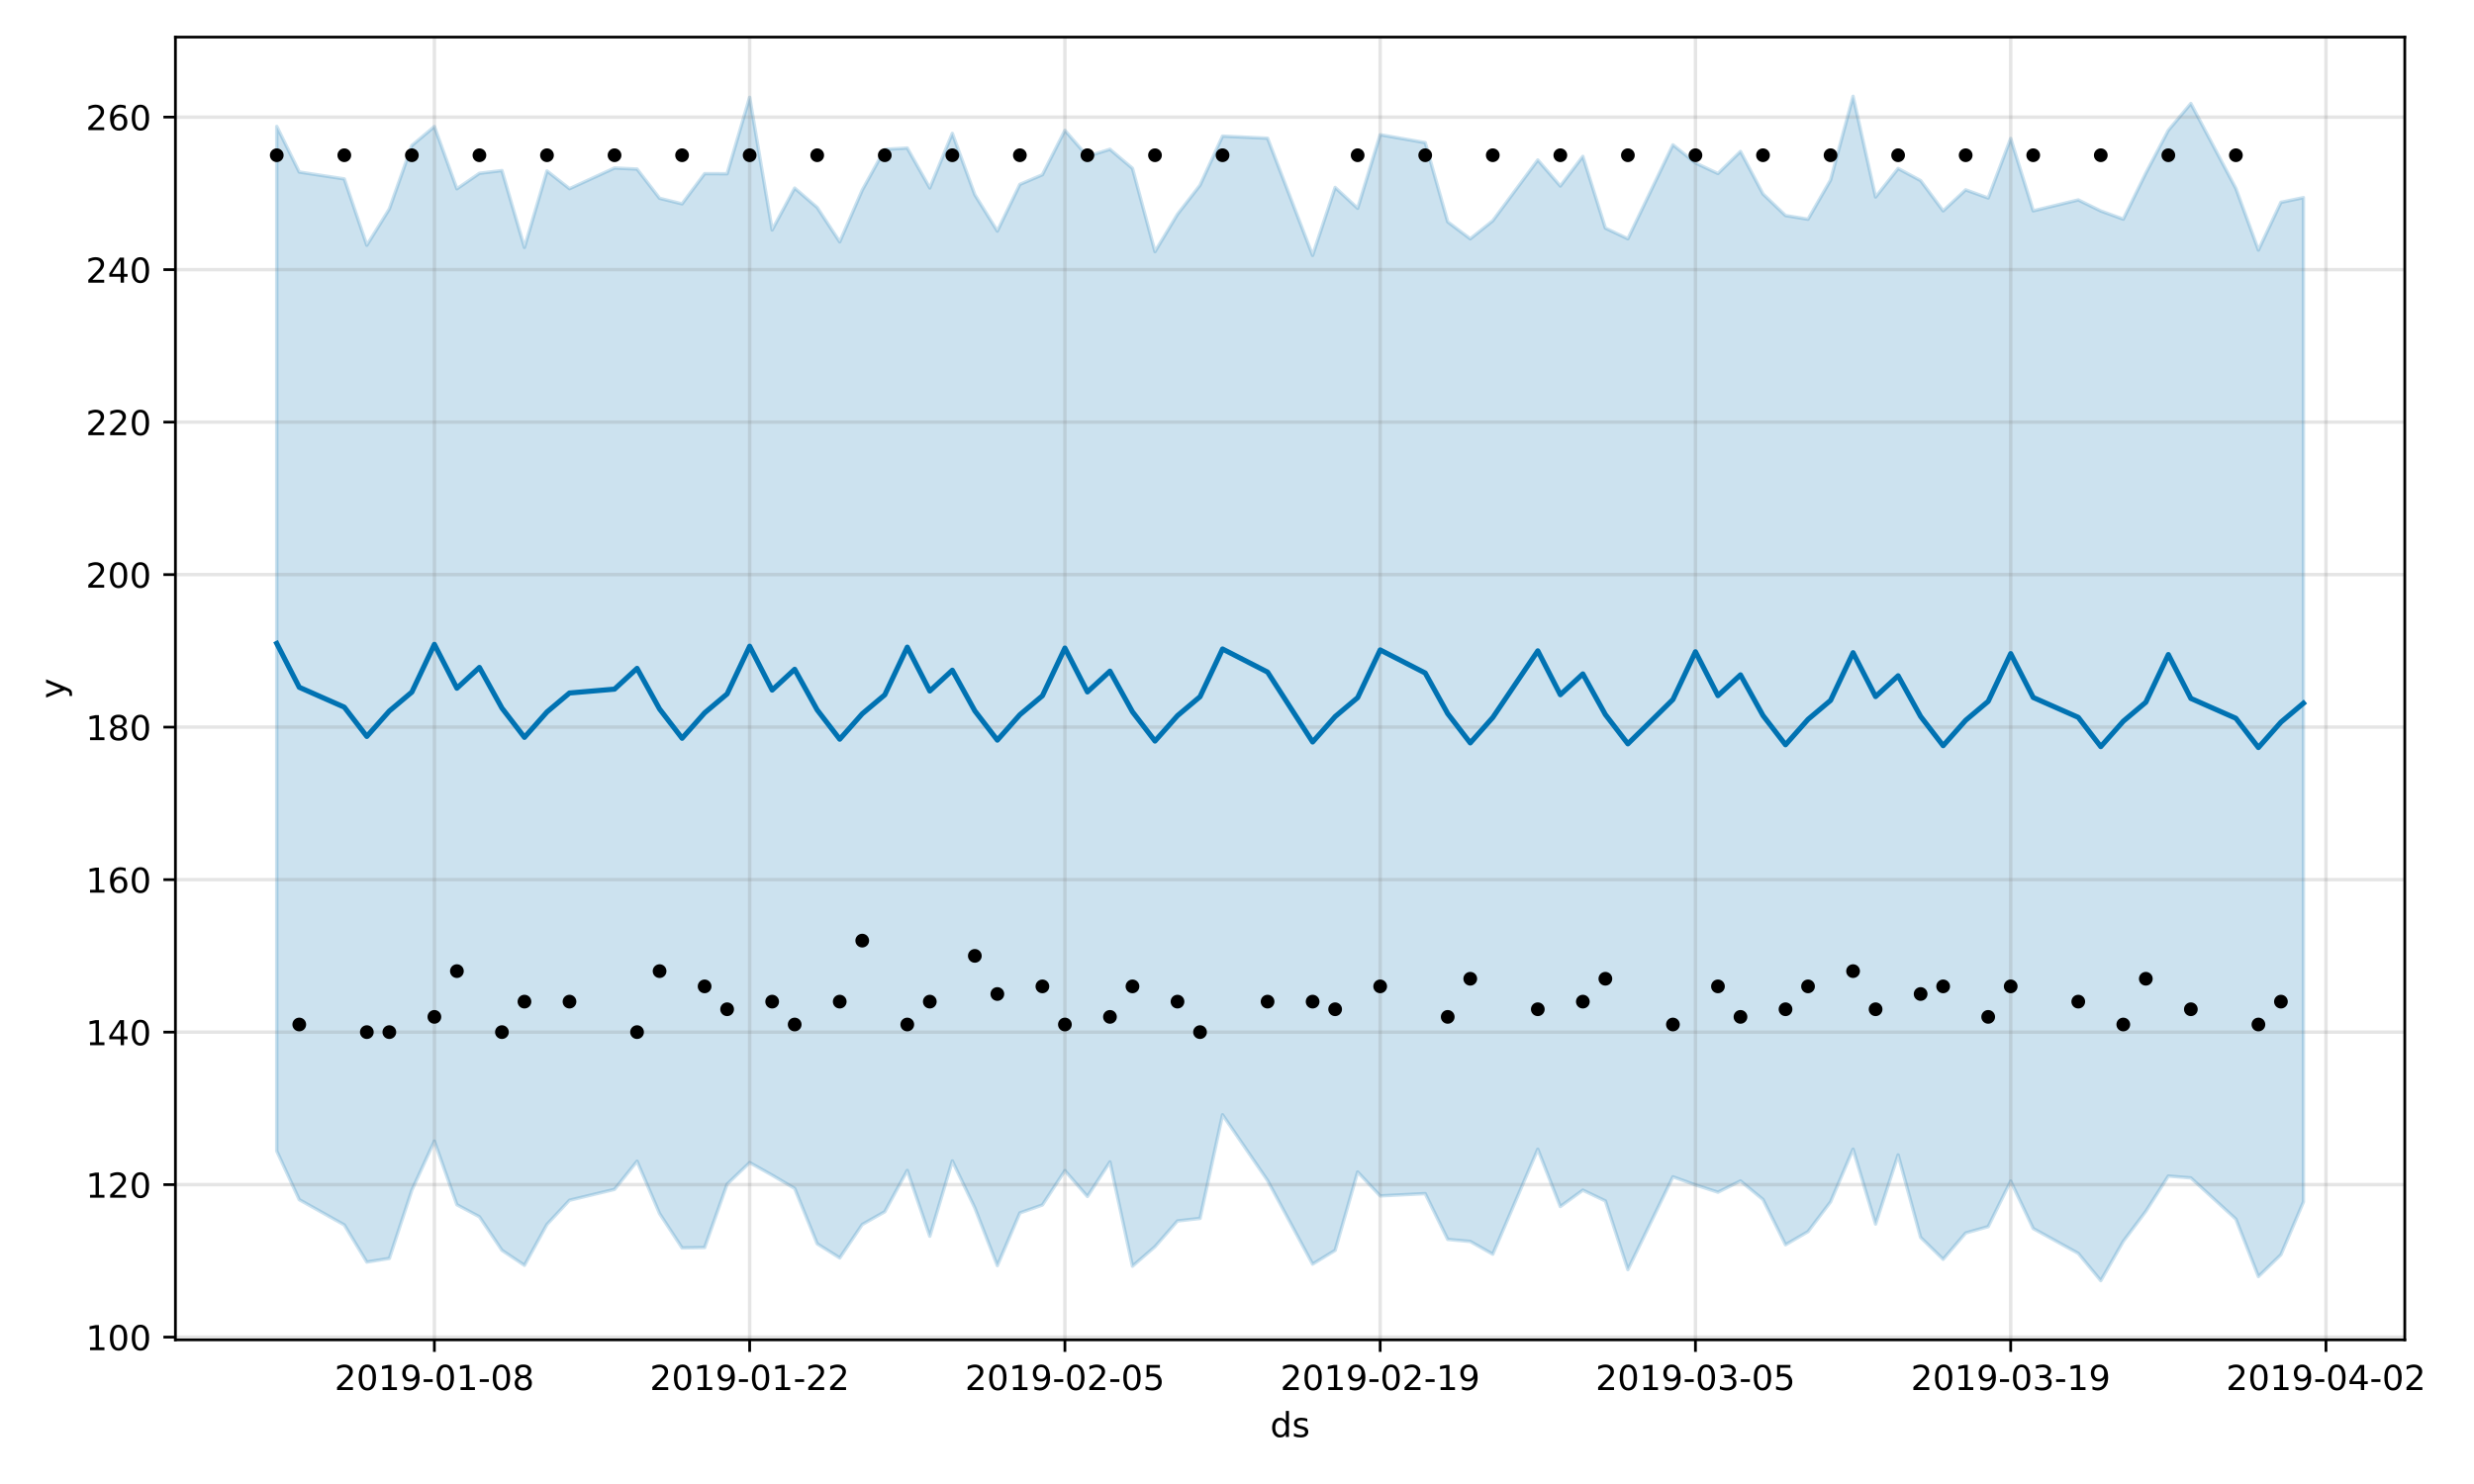 <?xml version="1.0" encoding="utf-8" standalone="no"?>
<!DOCTYPE svg PUBLIC "-//W3C//DTD SVG 1.1//EN"
  "http://www.w3.org/Graphics/SVG/1.1/DTD/svg11.dtd">
<!-- Created with matplotlib (https://matplotlib.org/) -->
<svg height="432pt" version="1.1" viewBox="0 0 720 432" width="720pt" xmlns="http://www.w3.org/2000/svg" xmlns:xlink="http://www.w3.org/1999/xlink">
 <defs>
  <style type="text/css">
*{stroke-linecap:butt;stroke-linejoin:round;}
  </style>
 </defs>
 <g id="figure_1">
  <g id="patch_1">
   <path d="M 0 432 
L 720 432 
L 720 0 
L 0 0 
z
" style="fill:#ffffff;"/>
  </g>
  <g id="axes_1">
   <g id="patch_2">
    <path d="M 51.05 390.04 
L 699.857 390.04 
L 699.857 10.8 
L 51.05 10.8 
z
" style="fill:#ffffff;"/>
   </g>
   <g id="PolyCollection_1">
    <defs>
     <path d="M 80.541 -395.193 
L 80.541 -96.93 
L 87.095 -82.773 
L 100.202 -75.42 
L 106.756 -64.61 
L 113.309 -65.671 
L 119.863 -85.542 
L 126.417 -99.826 
L 132.97 -81.293 
L 139.524 -77.793 
L 146.077 -68.039 
L 152.631 -63.656 
L 159.185 -75.57 
L 165.738 -82.603 
L 178.845 -85.763 
L 185.399 -93.957 
L 191.953 -78.73 
L 198.506 -68.727 
L 205.06 -68.837 
L 211.613 -87.291 
L 218.167 -93.562 
L 224.721 -89.892 
L 231.274 -86.044 
L 237.828 -69.925 
L 244.381 -65.811 
L 250.935 -75.538 
L 257.489 -79.257 
L 264.042 -91.281 
L 270.596 -72.137 
L 277.15 -94.041 
L 283.703 -80.38 
L 290.257 -63.579 
L 296.81 -78.908 
L 303.364 -81.221 
L 309.918 -91.222 
L 316.471 -83.698 
L 323.025 -93.754 
L 329.578 -63.407 
L 336.132 -69.078 
L 342.686 -76.577 
L 349.239 -77.312 
L 355.793 -107.492 
L 368.9 -88.351 
L 382.007 -64.014 
L 388.561 -68.015 
L 395.114 -90.837 
L 401.668 -83.864 
L 414.775 -84.529 
L 421.329 -71.197 
L 427.883 -70.609 
L 434.436 -66.903 
L 447.543 -97.453 
L 454.097 -80.763 
L 460.651 -85.541 
L 467.204 -82.406 
L 473.758 -62.406 
L 486.865 -89.419 
L 493.419 -87.059 
L 499.972 -84.945 
L 506.526 -88.223 
L 513.079 -82.823 
L 519.633 -69.646 
L 526.187 -73.473 
L 532.74 -82.123 
L 539.294 -97.466 
L 545.847 -75.664 
L 552.401 -95.8 
L 558.955 -71.791 
L 565.508 -65.406 
L 572.062 -73.069 
L 578.616 -74.93 
L 585.169 -88.182 
L 591.723 -74.367 
L 604.83 -67.132 
L 611.384 -59.198 
L 617.937 -70.647 
L 624.491 -79.37 
L 631.044 -89.644 
L 637.598 -89.109 
L 650.705 -77.109 
L 657.259 -60.399 
L 663.812 -66.757 
L 670.366 -82.124 
L 670.366 -374.468 
L 670.366 -374.468 
L 663.812 -373.107 
L 657.259 -359.199 
L 650.705 -377.127 
L 637.598 -401.868 
L 631.044 -394.07 
L 624.491 -381.59 
L 617.937 -368.204 
L 611.384 -370.591 
L 604.83 -373.803 
L 591.723 -370.628 
L 585.169 -391.688 
L 578.616 -374.359 
L 572.062 -376.737 
L 565.508 -370.617 
L 558.955 -379.438 
L 552.401 -382.955 
L 545.847 -374.646 
L 539.294 -403.962 
L 532.74 -379.584 
L 526.187 -368.189 
L 519.633 -369.253 
L 513.079 -375.537 
L 506.526 -387.91 
L 499.972 -381.491 
L 493.419 -384.562 
L 486.865 -389.837 
L 473.758 -362.49 
L 467.204 -365.594 
L 460.651 -386.477 
L 454.097 -377.849 
L 447.543 -385.43 
L 434.436 -367.735 
L 427.883 -362.483 
L 421.329 -367.406 
L 414.775 -390.485 
L 401.668 -392.782 
L 395.114 -371.358 
L 388.561 -377.439 
L 382.007 -357.653 
L 368.9 -391.756 
L 355.793 -392.373 
L 349.239 -378.079 
L 342.686 -369.631 
L 336.132 -358.747 
L 329.578 -382.994 
L 323.025 -388.537 
L 316.471 -386.505 
L 309.918 -394.044 
L 303.364 -381.133 
L 296.81 -378.322 
L 290.257 -364.73 
L 283.703 -375.316 
L 277.15 -393.172 
L 270.596 -377.279 
L 264.042 -388.902 
L 257.489 -388.523 
L 250.935 -376.645 
L 244.381 -361.595 
L 237.828 -371.596 
L 231.274 -377.245 
L 224.721 -365.061 
L 218.167 -403.658 
L 211.613 -381.43 
L 205.06 -381.449 
L 198.506 -372.666 
L 191.953 -374.278 
L 185.399 -382.783 
L 178.845 -383.097 
L 165.738 -377.07 
L 159.185 -382.237 
L 152.631 -359.979 
L 146.077 -382.349 
L 139.524 -381.55 
L 132.97 -377.042 
L 126.417 -395.165 
L 119.863 -389.64 
L 113.309 -371.171 
L 106.756 -360.609 
L 100.202 -379.919 
L 87.095 -381.925 
L 80.541 -395.193 
z
" id="mbfed07c948" style="stroke:#0072b2;stroke-opacity:0.2;"/>
    </defs>
    <g clip-path="url(#p0d2a6e34cc)">
     <use style="fill:#0072b2;fill-opacity:0.2;stroke:#0072b2;stroke-opacity:0.2;" x="0" xlink:href="#mbfed07c948" y="432"/>
    </g>
   </g>
   <g id="matplotlib.axis_1">
    <g id="xtick_1">
     <g id="line2d_1">
      <path clip-path="url(#p0d2a6e34cc)" d="M 126.417 390.04 
L 126.417 10.8 
" style="fill:none;stroke:#808080;stroke-linecap:square;stroke-opacity:0.2;"/>
     </g>
     <g id="line2d_2">
      <defs>
       <path d="M 0 0 
L 0 3.5 
" id="m7ecc6a3417" style="stroke:#000000;stroke-width:0.8;"/>
      </defs>
      <g>
       <use style="stroke:#000000;stroke-width:0.8;" x="126.417" xlink:href="#m7ecc6a3417" y="390.04"/>
      </g>
     </g>
     <g id="text_1">
      <!-- 2019-01-08 -->
      <defs>
       <path d="M 19.188 8.297 
L 53.609 8.297 
L 53.609 0 
L 7.328 0 
L 7.328 8.297 
Q 12.938 14.109 22.625 23.891 
Q 32.328 33.688 34.812 36.531 
Q 39.547 41.844 41.422 45.531 
Q 43.312 49.219 43.312 52.781 
Q 43.312 58.594 39.234 62.25 
Q 35.156 65.922 28.609 65.922 
Q 23.969 65.922 18.812 64.312 
Q 13.672 62.703 7.812 59.422 
L 7.812 69.391 
Q 13.766 71.781 18.938 73 
Q 24.125 74.219 28.422 74.219 
Q 39.75 74.219 46.484 68.547 
Q 53.219 62.891 53.219 53.422 
Q 53.219 48.922 51.531 44.891 
Q 49.859 40.875 45.406 35.406 
Q 44.188 33.984 37.641 27.219 
Q 31.109 20.453 19.188 8.297 
z
" id="DejaVuSans-50"/>
       <path d="M 31.781 66.406 
Q 24.172 66.406 20.328 58.906 
Q 16.5 51.422 16.5 36.375 
Q 16.5 21.391 20.328 13.891 
Q 24.172 6.391 31.781 6.391 
Q 39.453 6.391 43.281 13.891 
Q 47.125 21.391 47.125 36.375 
Q 47.125 51.422 43.281 58.906 
Q 39.453 66.406 31.781 66.406 
z
M 31.781 74.219 
Q 44.047 74.219 50.516 64.516 
Q 56.984 54.828 56.984 36.375 
Q 56.984 17.969 50.516 8.266 
Q 44.047 -1.422 31.781 -1.422 
Q 19.531 -1.422 13.062 8.266 
Q 6.594 17.969 6.594 36.375 
Q 6.594 54.828 13.062 64.516 
Q 19.531 74.219 31.781 74.219 
z
" id="DejaVuSans-48"/>
       <path d="M 12.406 8.297 
L 28.516 8.297 
L 28.516 63.922 
L 10.984 60.406 
L 10.984 69.391 
L 28.422 72.906 
L 38.281 72.906 
L 38.281 8.297 
L 54.391 8.297 
L 54.391 0 
L 12.406 0 
z
" id="DejaVuSans-49"/>
       <path d="M 10.984 1.516 
L 10.984 10.5 
Q 14.703 8.734 18.5 7.812 
Q 22.312 6.891 25.984 6.891 
Q 35.75 6.891 40.891 13.453 
Q 46.047 20.016 46.781 33.406 
Q 43.953 29.203 39.594 26.953 
Q 35.25 24.703 29.984 24.703 
Q 19.047 24.703 12.672 31.312 
Q 6.297 37.938 6.297 49.422 
Q 6.297 60.641 12.938 67.422 
Q 19.578 74.219 30.609 74.219 
Q 43.266 74.219 49.922 64.516 
Q 56.594 54.828 56.594 36.375 
Q 56.594 19.141 48.406 8.859 
Q 40.234 -1.422 26.422 -1.422 
Q 22.703 -1.422 18.891 -0.688 
Q 15.094 0.047 10.984 1.516 
z
M 30.609 32.422 
Q 37.25 32.422 41.125 36.953 
Q 45.016 41.5 45.016 49.422 
Q 45.016 57.281 41.125 61.844 
Q 37.25 66.406 30.609 66.406 
Q 23.969 66.406 20.094 61.844 
Q 16.219 57.281 16.219 49.422 
Q 16.219 41.5 20.094 36.953 
Q 23.969 32.422 30.609 32.422 
z
" id="DejaVuSans-57"/>
       <path d="M 4.891 31.391 
L 31.203 31.391 
L 31.203 23.391 
L 4.891 23.391 
z
" id="DejaVuSans-45"/>
       <path d="M 31.781 34.625 
Q 24.75 34.625 20.719 30.859 
Q 16.703 27.094 16.703 20.516 
Q 16.703 13.922 20.719 10.156 
Q 24.75 6.391 31.781 6.391 
Q 38.812 6.391 42.859 10.172 
Q 46.922 13.969 46.922 20.516 
Q 46.922 27.094 42.891 30.859 
Q 38.875 34.625 31.781 34.625 
z
M 21.922 38.812 
Q 15.578 40.375 12.031 44.719 
Q 8.5 49.078 8.5 55.328 
Q 8.5 64.062 14.719 69.141 
Q 20.953 74.219 31.781 74.219 
Q 42.672 74.219 48.875 69.141 
Q 55.078 64.062 55.078 55.328 
Q 55.078 49.078 51.531 44.719 
Q 48 40.375 41.703 38.812 
Q 48.828 37.156 52.797 32.312 
Q 56.781 27.484 56.781 20.516 
Q 56.781 9.906 50.312 4.234 
Q 43.844 -1.422 31.781 -1.422 
Q 19.734 -1.422 13.25 4.234 
Q 6.781 9.906 6.781 20.516 
Q 6.781 27.484 10.781 32.312 
Q 14.797 37.156 21.922 38.812 
z
M 18.312 54.391 
Q 18.312 48.734 21.844 45.562 
Q 25.391 42.391 31.781 42.391 
Q 38.141 42.391 41.719 45.562 
Q 45.312 48.734 45.312 54.391 
Q 45.312 60.062 41.719 63.234 
Q 38.141 66.406 31.781 66.406 
Q 25.391 66.406 21.844 63.234 
Q 18.312 60.062 18.312 54.391 
z
" id="DejaVuSans-56"/>
      </defs>
      <g transform="translate(97.359 404.638)scale(0.1 -0.1)">
       <use xlink:href="#DejaVuSans-50"/>
       <use x="63.623" xlink:href="#DejaVuSans-48"/>
       <use x="127.246" xlink:href="#DejaVuSans-49"/>
       <use x="190.869" xlink:href="#DejaVuSans-57"/>
       <use x="254.492" xlink:href="#DejaVuSans-45"/>
       <use x="290.576" xlink:href="#DejaVuSans-48"/>
       <use x="354.199" xlink:href="#DejaVuSans-49"/>
       <use x="417.822" xlink:href="#DejaVuSans-45"/>
       <use x="453.906" xlink:href="#DejaVuSans-48"/>
       <use x="517.529" xlink:href="#DejaVuSans-56"/>
      </g>
     </g>
    </g>
    <g id="xtick_2">
     <g id="line2d_3">
      <path clip-path="url(#p0d2a6e34cc)" d="M 218.167 390.04 
L 218.167 10.8 
" style="fill:none;stroke:#808080;stroke-linecap:square;stroke-opacity:0.2;"/>
     </g>
     <g id="line2d_4">
      <g>
       <use style="stroke:#000000;stroke-width:0.8;" x="218.167" xlink:href="#m7ecc6a3417" y="390.04"/>
      </g>
     </g>
     <g id="text_2">
      <!-- 2019-01-22 -->
      <g transform="translate(189.109 404.638)scale(0.1 -0.1)">
       <use xlink:href="#DejaVuSans-50"/>
       <use x="63.623" xlink:href="#DejaVuSans-48"/>
       <use x="127.246" xlink:href="#DejaVuSans-49"/>
       <use x="190.869" xlink:href="#DejaVuSans-57"/>
       <use x="254.492" xlink:href="#DejaVuSans-45"/>
       <use x="290.576" xlink:href="#DejaVuSans-48"/>
       <use x="354.199" xlink:href="#DejaVuSans-49"/>
       <use x="417.822" xlink:href="#DejaVuSans-45"/>
       <use x="453.906" xlink:href="#DejaVuSans-50"/>
       <use x="517.529" xlink:href="#DejaVuSans-50"/>
      </g>
     </g>
    </g>
    <g id="xtick_3">
     <g id="line2d_5">
      <path clip-path="url(#p0d2a6e34cc)" d="M 309.918 390.04 
L 309.918 10.8 
" style="fill:none;stroke:#808080;stroke-linecap:square;stroke-opacity:0.2;"/>
     </g>
     <g id="line2d_6">
      <g>
       <use style="stroke:#000000;stroke-width:0.8;" x="309.918" xlink:href="#m7ecc6a3417" y="390.04"/>
      </g>
     </g>
     <g id="text_3">
      <!-- 2019-02-05 -->
      <defs>
       <path d="M 10.797 72.906 
L 49.516 72.906 
L 49.516 64.594 
L 19.828 64.594 
L 19.828 46.734 
Q 21.969 47.469 24.109 47.828 
Q 26.266 48.188 28.422 48.188 
Q 40.625 48.188 47.75 41.5 
Q 54.891 34.812 54.891 23.391 
Q 54.891 11.625 47.562 5.094 
Q 40.234 -1.422 26.906 -1.422 
Q 22.312 -1.422 17.547 -0.641 
Q 12.797 0.141 7.719 1.703 
L 7.719 11.625 
Q 12.109 9.234 16.797 8.062 
Q 21.484 6.891 26.703 6.891 
Q 35.156 6.891 40.078 11.328 
Q 45.016 15.766 45.016 23.391 
Q 45.016 31 40.078 35.438 
Q 35.156 39.891 26.703 39.891 
Q 22.75 39.891 18.812 39.016 
Q 14.891 38.141 10.797 36.281 
z
" id="DejaVuSans-53"/>
      </defs>
      <g transform="translate(280.86 404.638)scale(0.1 -0.1)">
       <use xlink:href="#DejaVuSans-50"/>
       <use x="63.623" xlink:href="#DejaVuSans-48"/>
       <use x="127.246" xlink:href="#DejaVuSans-49"/>
       <use x="190.869" xlink:href="#DejaVuSans-57"/>
       <use x="254.492" xlink:href="#DejaVuSans-45"/>
       <use x="290.576" xlink:href="#DejaVuSans-48"/>
       <use x="354.199" xlink:href="#DejaVuSans-50"/>
       <use x="417.822" xlink:href="#DejaVuSans-45"/>
       <use x="453.906" xlink:href="#DejaVuSans-48"/>
       <use x="517.529" xlink:href="#DejaVuSans-53"/>
      </g>
     </g>
    </g>
    <g id="xtick_4">
     <g id="line2d_7">
      <path clip-path="url(#p0d2a6e34cc)" d="M 401.668 390.04 
L 401.668 10.8 
" style="fill:none;stroke:#808080;stroke-linecap:square;stroke-opacity:0.2;"/>
     </g>
     <g id="line2d_8">
      <g>
       <use style="stroke:#000000;stroke-width:0.8;" x="401.668" xlink:href="#m7ecc6a3417" y="390.04"/>
      </g>
     </g>
     <g id="text_4">
      <!-- 2019-02-19 -->
      <g transform="translate(372.61 404.638)scale(0.1 -0.1)">
       <use xlink:href="#DejaVuSans-50"/>
       <use x="63.623" xlink:href="#DejaVuSans-48"/>
       <use x="127.246" xlink:href="#DejaVuSans-49"/>
       <use x="190.869" xlink:href="#DejaVuSans-57"/>
       <use x="254.492" xlink:href="#DejaVuSans-45"/>
       <use x="290.576" xlink:href="#DejaVuSans-48"/>
       <use x="354.199" xlink:href="#DejaVuSans-50"/>
       <use x="417.822" xlink:href="#DejaVuSans-45"/>
       <use x="453.906" xlink:href="#DejaVuSans-49"/>
       <use x="517.529" xlink:href="#DejaVuSans-57"/>
      </g>
     </g>
    </g>
    <g id="xtick_5">
     <g id="line2d_9">
      <path clip-path="url(#p0d2a6e34cc)" d="M 493.419 390.04 
L 493.419 10.8 
" style="fill:none;stroke:#808080;stroke-linecap:square;stroke-opacity:0.2;"/>
     </g>
     <g id="line2d_10">
      <g>
       <use style="stroke:#000000;stroke-width:0.8;" x="493.419" xlink:href="#m7ecc6a3417" y="390.04"/>
      </g>
     </g>
     <g id="text_5">
      <!-- 2019-03-05 -->
      <defs>
       <path d="M 40.578 39.312 
Q 47.656 37.797 51.625 33 
Q 55.609 28.219 55.609 21.188 
Q 55.609 10.406 48.188 4.484 
Q 40.766 -1.422 27.094 -1.422 
Q 22.516 -1.422 17.656 -0.516 
Q 12.797 0.391 7.625 2.203 
L 7.625 11.719 
Q 11.719 9.328 16.594 8.109 
Q 21.484 6.891 26.812 6.891 
Q 36.078 6.891 40.938 10.547 
Q 45.797 14.203 45.797 21.188 
Q 45.797 27.641 41.281 31.266 
Q 36.766 34.906 28.719 34.906 
L 20.219 34.906 
L 20.219 43.016 
L 29.109 43.016 
Q 36.375 43.016 40.234 45.922 
Q 44.094 48.828 44.094 54.297 
Q 44.094 59.906 40.109 62.906 
Q 36.141 65.922 28.719 65.922 
Q 24.656 65.922 20.016 65.031 
Q 15.375 64.156 9.812 62.312 
L 9.812 71.094 
Q 15.438 72.656 20.344 73.438 
Q 25.25 74.219 29.594 74.219 
Q 40.828 74.219 47.359 69.109 
Q 53.906 64.016 53.906 55.328 
Q 53.906 49.266 50.438 45.094 
Q 46.969 40.922 40.578 39.312 
z
" id="DejaVuSans-51"/>
      </defs>
      <g transform="translate(464.361 404.638)scale(0.1 -0.1)">
       <use xlink:href="#DejaVuSans-50"/>
       <use x="63.623" xlink:href="#DejaVuSans-48"/>
       <use x="127.246" xlink:href="#DejaVuSans-49"/>
       <use x="190.869" xlink:href="#DejaVuSans-57"/>
       <use x="254.492" xlink:href="#DejaVuSans-45"/>
       <use x="290.576" xlink:href="#DejaVuSans-48"/>
       <use x="354.199" xlink:href="#DejaVuSans-51"/>
       <use x="417.822" xlink:href="#DejaVuSans-45"/>
       <use x="453.906" xlink:href="#DejaVuSans-48"/>
       <use x="517.529" xlink:href="#DejaVuSans-53"/>
      </g>
     </g>
    </g>
    <g id="xtick_6">
     <g id="line2d_11">
      <path clip-path="url(#p0d2a6e34cc)" d="M 585.169 390.04 
L 585.169 10.8 
" style="fill:none;stroke:#808080;stroke-linecap:square;stroke-opacity:0.2;"/>
     </g>
     <g id="line2d_12">
      <g>
       <use style="stroke:#000000;stroke-width:0.8;" x="585.169" xlink:href="#m7ecc6a3417" y="390.04"/>
      </g>
     </g>
     <g id="text_6">
      <!-- 2019-03-19 -->
      <g transform="translate(556.111 404.638)scale(0.1 -0.1)">
       <use xlink:href="#DejaVuSans-50"/>
       <use x="63.623" xlink:href="#DejaVuSans-48"/>
       <use x="127.246" xlink:href="#DejaVuSans-49"/>
       <use x="190.869" xlink:href="#DejaVuSans-57"/>
       <use x="254.492" xlink:href="#DejaVuSans-45"/>
       <use x="290.576" xlink:href="#DejaVuSans-48"/>
       <use x="354.199" xlink:href="#DejaVuSans-51"/>
       <use x="417.822" xlink:href="#DejaVuSans-45"/>
       <use x="453.906" xlink:href="#DejaVuSans-49"/>
       <use x="517.529" xlink:href="#DejaVuSans-57"/>
      </g>
     </g>
    </g>
    <g id="xtick_7">
     <g id="line2d_13">
      <path clip-path="url(#p0d2a6e34cc)" d="M 676.92 390.04 
L 676.92 10.8 
" style="fill:none;stroke:#808080;stroke-linecap:square;stroke-opacity:0.2;"/>
     </g>
     <g id="line2d_14">
      <g>
       <use style="stroke:#000000;stroke-width:0.8;" x="676.92" xlink:href="#m7ecc6a3417" y="390.04"/>
      </g>
     </g>
     <g id="text_7">
      <!-- 2019-04-02 -->
      <defs>
       <path d="M 37.797 64.312 
L 12.891 25.391 
L 37.797 25.391 
z
M 35.203 72.906 
L 47.609 72.906 
L 47.609 25.391 
L 58.016 25.391 
L 58.016 17.188 
L 47.609 17.188 
L 47.609 0 
L 37.797 0 
L 37.797 17.188 
L 4.891 17.188 
L 4.891 26.703 
z
" id="DejaVuSans-52"/>
      </defs>
      <g transform="translate(647.862 404.638)scale(0.1 -0.1)">
       <use xlink:href="#DejaVuSans-50"/>
       <use x="63.623" xlink:href="#DejaVuSans-48"/>
       <use x="127.246" xlink:href="#DejaVuSans-49"/>
       <use x="190.869" xlink:href="#DejaVuSans-57"/>
       <use x="254.492" xlink:href="#DejaVuSans-45"/>
       <use x="290.576" xlink:href="#DejaVuSans-48"/>
       <use x="354.199" xlink:href="#DejaVuSans-52"/>
       <use x="417.822" xlink:href="#DejaVuSans-45"/>
       <use x="453.906" xlink:href="#DejaVuSans-48"/>
       <use x="517.529" xlink:href="#DejaVuSans-50"/>
      </g>
     </g>
    </g>
    <g id="text_8">
     <!-- ds -->
     <defs>
      <path d="M 45.406 46.391 
L 45.406 75.984 
L 54.391 75.984 
L 54.391 0 
L 45.406 0 
L 45.406 8.203 
Q 42.578 3.328 38.25 0.953 
Q 33.938 -1.422 27.875 -1.422 
Q 17.969 -1.422 11.734 6.484 
Q 5.516 14.406 5.516 27.297 
Q 5.516 40.188 11.734 48.094 
Q 17.969 56 27.875 56 
Q 33.938 56 38.25 53.625 
Q 42.578 51.266 45.406 46.391 
z
M 14.797 27.297 
Q 14.797 17.391 18.875 11.75 
Q 22.953 6.109 30.078 6.109 
Q 37.203 6.109 41.297 11.75 
Q 45.406 17.391 45.406 27.297 
Q 45.406 37.203 41.297 42.844 
Q 37.203 48.484 30.078 48.484 
Q 22.953 48.484 18.875 42.844 
Q 14.797 37.203 14.797 27.297 
z
" id="DejaVuSans-100"/>
      <path d="M 44.281 53.078 
L 44.281 44.578 
Q 40.484 46.531 36.375 47.5 
Q 32.281 48.484 27.875 48.484 
Q 21.188 48.484 17.844 46.438 
Q 14.5 44.391 14.5 40.281 
Q 14.5 37.156 16.891 35.375 
Q 19.281 33.594 26.516 31.984 
L 29.594 31.297 
Q 39.156 29.25 43.188 25.516 
Q 47.219 21.781 47.219 15.094 
Q 47.219 7.469 41.188 3.016 
Q 35.156 -1.422 24.609 -1.422 
Q 20.219 -1.422 15.453 -0.562 
Q 10.688 0.297 5.422 2 
L 5.422 11.281 
Q 10.406 8.688 15.234 7.391 
Q 20.062 6.109 24.812 6.109 
Q 31.156 6.109 34.562 8.281 
Q 37.984 10.453 37.984 14.406 
Q 37.984 18.062 35.516 20.016 
Q 33.062 21.969 24.703 23.781 
L 21.578 24.516 
Q 13.234 26.266 9.516 29.906 
Q 5.812 33.547 5.812 39.891 
Q 5.812 47.609 11.281 51.797 
Q 16.75 56 26.812 56 
Q 31.781 56 36.172 55.266 
Q 40.578 54.547 44.281 53.078 
z
" id="DejaVuSans-115"/>
     </defs>
     <g transform="translate(369.675 418.317)scale(0.1 -0.1)">
      <use xlink:href="#DejaVuSans-100"/>
      <use x="63.477" xlink:href="#DejaVuSans-115"/>
     </g>
    </g>
   </g>
   <g id="matplotlib.axis_2">
    <g id="ytick_1">
     <g id="line2d_15">
      <path clip-path="url(#p0d2a6e34cc)" d="M 51.05 389.246 
L 699.857 389.246 
" style="fill:none;stroke:#808080;stroke-linecap:square;stroke-opacity:0.2;"/>
     </g>
     <g id="line2d_16">
      <defs>
       <path d="M 0 0 
L -3.5 0 
" id="md62cc0f6d7" style="stroke:#000000;stroke-width:0.8;"/>
      </defs>
      <g>
       <use style="stroke:#000000;stroke-width:0.8;" x="51.05" xlink:href="#md62cc0f6d7" y="389.246"/>
      </g>
     </g>
     <g id="text_9">
      <!-- 100 -->
      <g transform="translate(24.962 393.045)scale(0.1 -0.1)">
       <use xlink:href="#DejaVuSans-49"/>
       <use x="63.623" xlink:href="#DejaVuSans-48"/>
       <use x="127.246" xlink:href="#DejaVuSans-48"/>
      </g>
     </g>
    </g>
    <g id="ytick_2">
     <g id="line2d_17">
      <path clip-path="url(#p0d2a6e34cc)" d="M 51.05 344.852 
L 699.857 344.852 
" style="fill:none;stroke:#808080;stroke-linecap:square;stroke-opacity:0.2;"/>
     </g>
     <g id="line2d_18">
      <g>
       <use style="stroke:#000000;stroke-width:0.8;" x="51.05" xlink:href="#md62cc0f6d7" y="344.852"/>
      </g>
     </g>
     <g id="text_10">
      <!-- 120 -->
      <g transform="translate(24.962 348.651)scale(0.1 -0.1)">
       <use xlink:href="#DejaVuSans-49"/>
       <use x="63.623" xlink:href="#DejaVuSans-50"/>
       <use x="127.246" xlink:href="#DejaVuSans-48"/>
      </g>
     </g>
    </g>
    <g id="ytick_3">
     <g id="line2d_19">
      <path clip-path="url(#p0d2a6e34cc)" d="M 51.05 300.457 
L 699.857 300.457 
" style="fill:none;stroke:#808080;stroke-linecap:square;stroke-opacity:0.2;"/>
     </g>
     <g id="line2d_20">
      <g>
       <use style="stroke:#000000;stroke-width:0.8;" x="51.05" xlink:href="#md62cc0f6d7" y="300.457"/>
      </g>
     </g>
     <g id="text_11">
      <!-- 140 -->
      <g transform="translate(24.962 304.256)scale(0.1 -0.1)">
       <use xlink:href="#DejaVuSans-49"/>
       <use x="63.623" xlink:href="#DejaVuSans-52"/>
       <use x="127.246" xlink:href="#DejaVuSans-48"/>
      </g>
     </g>
    </g>
    <g id="ytick_4">
     <g id="line2d_21">
      <path clip-path="url(#p0d2a6e34cc)" d="M 51.05 256.063 
L 699.857 256.063 
" style="fill:none;stroke:#808080;stroke-linecap:square;stroke-opacity:0.2;"/>
     </g>
     <g id="line2d_22">
      <g>
       <use style="stroke:#000000;stroke-width:0.8;" x="51.05" xlink:href="#md62cc0f6d7" y="256.063"/>
      </g>
     </g>
     <g id="text_12">
      <!-- 160 -->
      <defs>
       <path d="M 33.016 40.375 
Q 26.375 40.375 22.484 35.828 
Q 18.609 31.297 18.609 23.391 
Q 18.609 15.531 22.484 10.953 
Q 26.375 6.391 33.016 6.391 
Q 39.656 6.391 43.531 10.953 
Q 47.406 15.531 47.406 23.391 
Q 47.406 31.297 43.531 35.828 
Q 39.656 40.375 33.016 40.375 
z
M 52.594 71.297 
L 52.594 62.312 
Q 48.875 64.062 45.094 64.984 
Q 41.312 65.922 37.594 65.922 
Q 27.828 65.922 22.672 59.328 
Q 17.531 52.734 16.797 39.406 
Q 19.672 43.656 24.016 45.922 
Q 28.375 48.188 33.594 48.188 
Q 44.578 48.188 50.953 41.516 
Q 57.328 34.859 57.328 23.391 
Q 57.328 12.156 50.688 5.359 
Q 44.047 -1.422 33.016 -1.422 
Q 20.359 -1.422 13.672 8.266 
Q 6.984 17.969 6.984 36.375 
Q 6.984 53.656 15.188 63.938 
Q 23.391 74.219 37.203 74.219 
Q 40.922 74.219 44.703 73.484 
Q 48.484 72.75 52.594 71.297 
z
" id="DejaVuSans-54"/>
      </defs>
      <g transform="translate(24.962 259.862)scale(0.1 -0.1)">
       <use xlink:href="#DejaVuSans-49"/>
       <use x="63.623" xlink:href="#DejaVuSans-54"/>
       <use x="127.246" xlink:href="#DejaVuSans-48"/>
      </g>
     </g>
    </g>
    <g id="ytick_5">
     <g id="line2d_23">
      <path clip-path="url(#p0d2a6e34cc)" d="M 51.05 211.669 
L 699.857 211.669 
" style="fill:none;stroke:#808080;stroke-linecap:square;stroke-opacity:0.2;"/>
     </g>
     <g id="line2d_24">
      <g>
       <use style="stroke:#000000;stroke-width:0.8;" x="51.05" xlink:href="#md62cc0f6d7" y="211.669"/>
      </g>
     </g>
     <g id="text_13">
      <!-- 180 -->
      <g transform="translate(24.962 215.468)scale(0.1 -0.1)">
       <use xlink:href="#DejaVuSans-49"/>
       <use x="63.623" xlink:href="#DejaVuSans-56"/>
       <use x="127.246" xlink:href="#DejaVuSans-48"/>
      </g>
     </g>
    </g>
    <g id="ytick_6">
     <g id="line2d_25">
      <path clip-path="url(#p0d2a6e34cc)" d="M 51.05 167.274 
L 699.857 167.274 
" style="fill:none;stroke:#808080;stroke-linecap:square;stroke-opacity:0.2;"/>
     </g>
     <g id="line2d_26">
      <g>
       <use style="stroke:#000000;stroke-width:0.8;" x="51.05" xlink:href="#md62cc0f6d7" y="167.274"/>
      </g>
     </g>
     <g id="text_14">
      <!-- 200 -->
      <g transform="translate(24.962 171.074)scale(0.1 -0.1)">
       <use xlink:href="#DejaVuSans-50"/>
       <use x="63.623" xlink:href="#DejaVuSans-48"/>
       <use x="127.246" xlink:href="#DejaVuSans-48"/>
      </g>
     </g>
    </g>
    <g id="ytick_7">
     <g id="line2d_27">
      <path clip-path="url(#p0d2a6e34cc)" d="M 51.05 122.88 
L 699.857 122.88 
" style="fill:none;stroke:#808080;stroke-linecap:square;stroke-opacity:0.2;"/>
     </g>
     <g id="line2d_28">
      <g>
       <use style="stroke:#000000;stroke-width:0.8;" x="51.05" xlink:href="#md62cc0f6d7" y="122.88"/>
      </g>
     </g>
     <g id="text_15">
      <!-- 220 -->
      <g transform="translate(24.962 126.679)scale(0.1 -0.1)">
       <use xlink:href="#DejaVuSans-50"/>
       <use x="63.623" xlink:href="#DejaVuSans-50"/>
       <use x="127.246" xlink:href="#DejaVuSans-48"/>
      </g>
     </g>
    </g>
    <g id="ytick_8">
     <g id="line2d_29">
      <path clip-path="url(#p0d2a6e34cc)" d="M 51.05 78.486 
L 699.857 78.486 
" style="fill:none;stroke:#808080;stroke-linecap:square;stroke-opacity:0.2;"/>
     </g>
     <g id="line2d_30">
      <g>
       <use style="stroke:#000000;stroke-width:0.8;" x="51.05" xlink:href="#md62cc0f6d7" y="78.486"/>
      </g>
     </g>
     <g id="text_16">
      <!-- 240 -->
      <g transform="translate(24.962 82.285)scale(0.1 -0.1)">
       <use xlink:href="#DejaVuSans-50"/>
       <use x="63.623" xlink:href="#DejaVuSans-52"/>
       <use x="127.246" xlink:href="#DejaVuSans-48"/>
      </g>
     </g>
    </g>
    <g id="ytick_9">
     <g id="line2d_31">
      <path clip-path="url(#p0d2a6e34cc)" d="M 51.05 34.092 
L 699.857 34.092 
" style="fill:none;stroke:#808080;stroke-linecap:square;stroke-opacity:0.2;"/>
     </g>
     <g id="line2d_32">
      <g>
       <use style="stroke:#000000;stroke-width:0.8;" x="51.05" xlink:href="#md62cc0f6d7" y="34.092"/>
      </g>
     </g>
     <g id="text_17">
      <!-- 260 -->
      <g transform="translate(24.962 37.891)scale(0.1 -0.1)">
       <use xlink:href="#DejaVuSans-50"/>
       <use x="63.623" xlink:href="#DejaVuSans-54"/>
       <use x="127.246" xlink:href="#DejaVuSans-48"/>
      </g>
     </g>
    </g>
    <g id="text_18">
     <!-- y -->
     <defs>
      <path d="M 32.172 -5.078 
Q 28.375 -14.844 24.75 -17.812 
Q 21.141 -20.797 15.094 -20.797 
L 7.906 -20.797 
L 7.906 -13.281 
L 13.188 -13.281 
Q 16.891 -13.281 18.938 -11.516 
Q 21 -9.766 23.484 -3.219 
L 25.094 0.875 
L 2.984 54.688 
L 12.5 54.688 
L 29.594 11.922 
L 46.688 54.688 
L 56.203 54.688 
z
" id="DejaVuSans-121"/>
     </defs>
     <g transform="translate(18.883 203.379)rotate(-90)scale(0.1 -0.1)">
      <use xlink:href="#DejaVuSans-121"/>
     </g>
    </g>
   </g>
   <g id="line2d_33">
    <defs>
     <path d="M 0 1.5 
C 0.398 1.5 0.779 1.342 1.061 1.061 
C 1.342 0.779 1.5 0.398 1.5 0 
C 1.5 -0.398 1.342 -0.779 1.061 -1.061 
C 0.779 -1.342 0.398 -1.5 0 -1.5 
C -0.398 -1.5 -0.779 -1.342 -1.061 -1.061 
C -1.342 -0.779 -1.5 -0.398 -1.5 0 
C -1.5 0.398 -1.342 0.779 -1.061 1.061 
C -0.779 1.342 -0.398 1.5 0 1.5 
z
" id="m402fd86ff6" style="stroke:#000000;"/>
    </defs>
    <g clip-path="url(#p0d2a6e34cc)">
     <use style="stroke:#000000;" x="80.541" xlink:href="#m402fd86ff6" y="45.19"/>
     <use style="stroke:#000000;" x="87.095" xlink:href="#m402fd86ff6" y="298.238"/>
     <use style="stroke:#000000;" x="100.202" xlink:href="#m402fd86ff6" y="45.19"/>
     <use style="stroke:#000000;" x="106.756" xlink:href="#m402fd86ff6" y="300.457"/>
     <use style="stroke:#000000;" x="113.309" xlink:href="#m402fd86ff6" y="300.457"/>
     <use style="stroke:#000000;" x="119.863" xlink:href="#m402fd86ff6" y="45.19"/>
     <use style="stroke:#000000;" x="126.417" xlink:href="#m402fd86ff6" y="296.018"/>
     <use style="stroke:#000000;" x="132.97" xlink:href="#m402fd86ff6" y="282.7"/>
     <use style="stroke:#000000;" x="139.524" xlink:href="#m402fd86ff6" y="45.19"/>
     <use style="stroke:#000000;" x="146.077" xlink:href="#m402fd86ff6" y="300.457"/>
     <use style="stroke:#000000;" x="152.631" xlink:href="#m402fd86ff6" y="291.578"/>
     <use style="stroke:#000000;" x="159.185" xlink:href="#m402fd86ff6" y="45.19"/>
     <use style="stroke:#000000;" x="165.738" xlink:href="#m402fd86ff6" y="291.578"/>
     <use style="stroke:#000000;" x="178.845" xlink:href="#m402fd86ff6" y="45.19"/>
     <use style="stroke:#000000;" x="185.399" xlink:href="#m402fd86ff6" y="300.457"/>
     <use style="stroke:#000000;" x="191.953" xlink:href="#m402fd86ff6" y="282.7"/>
     <use style="stroke:#000000;" x="198.506" xlink:href="#m402fd86ff6" y="45.19"/>
     <use style="stroke:#000000;" x="205.06" xlink:href="#m402fd86ff6" y="287.139"/>
     <use style="stroke:#000000;" x="211.613" xlink:href="#m402fd86ff6" y="293.798"/>
     <use style="stroke:#000000;" x="218.167" xlink:href="#m402fd86ff6" y="45.19"/>
     <use style="stroke:#000000;" x="224.721" xlink:href="#m402fd86ff6" y="291.578"/>
     <use style="stroke:#000000;" x="231.274" xlink:href="#m402fd86ff6" y="298.238"/>
     <use style="stroke:#000000;" x="237.828" xlink:href="#m402fd86ff6" y="45.19"/>
     <use style="stroke:#000000;" x="244.381" xlink:href="#m402fd86ff6" y="291.578"/>
     <use style="stroke:#000000;" x="250.935" xlink:href="#m402fd86ff6" y="273.821"/>
     <use style="stroke:#000000;" x="257.489" xlink:href="#m402fd86ff6" y="45.19"/>
     <use style="stroke:#000000;" x="264.042" xlink:href="#m402fd86ff6" y="298.238"/>
     <use style="stroke:#000000;" x="270.596" xlink:href="#m402fd86ff6" y="291.578"/>
     <use style="stroke:#000000;" x="277.15" xlink:href="#m402fd86ff6" y="45.19"/>
     <use style="stroke:#000000;" x="283.703" xlink:href="#m402fd86ff6" y="278.26"/>
     <use style="stroke:#000000;" x="290.257" xlink:href="#m402fd86ff6" y="289.359"/>
     <use style="stroke:#000000;" x="296.81" xlink:href="#m402fd86ff6" y="45.19"/>
     <use style="stroke:#000000;" x="303.364" xlink:href="#m402fd86ff6" y="287.139"/>
     <use style="stroke:#000000;" x="309.918" xlink:href="#m402fd86ff6" y="298.238"/>
     <use style="stroke:#000000;" x="316.471" xlink:href="#m402fd86ff6" y="45.19"/>
     <use style="stroke:#000000;" x="323.025" xlink:href="#m402fd86ff6" y="296.018"/>
     <use style="stroke:#000000;" x="329.578" xlink:href="#m402fd86ff6" y="287.139"/>
     <use style="stroke:#000000;" x="336.132" xlink:href="#m402fd86ff6" y="45.19"/>
     <use style="stroke:#000000;" x="342.686" xlink:href="#m402fd86ff6" y="291.578"/>
     <use style="stroke:#000000;" x="349.239" xlink:href="#m402fd86ff6" y="300.457"/>
     <use style="stroke:#000000;" x="355.793" xlink:href="#m402fd86ff6" y="45.19"/>
     <use style="stroke:#000000;" x="368.9" xlink:href="#m402fd86ff6" y="291.578"/>
     <use style="stroke:#000000;" x="382.007" xlink:href="#m402fd86ff6" y="291.578"/>
     <use style="stroke:#000000;" x="388.561" xlink:href="#m402fd86ff6" y="293.798"/>
     <use style="stroke:#000000;" x="395.114" xlink:href="#m402fd86ff6" y="45.19"/>
     <use style="stroke:#000000;" x="401.668" xlink:href="#m402fd86ff6" y="287.139"/>
     <use style="stroke:#000000;" x="414.775" xlink:href="#m402fd86ff6" y="45.19"/>
     <use style="stroke:#000000;" x="421.329" xlink:href="#m402fd86ff6" y="296.018"/>
     <use style="stroke:#000000;" x="427.883" xlink:href="#m402fd86ff6" y="284.919"/>
     <use style="stroke:#000000;" x="434.436" xlink:href="#m402fd86ff6" y="45.19"/>
     <use style="stroke:#000000;" x="447.543" xlink:href="#m402fd86ff6" y="293.798"/>
     <use style="stroke:#000000;" x="454.097" xlink:href="#m402fd86ff6" y="45.19"/>
     <use style="stroke:#000000;" x="460.651" xlink:href="#m402fd86ff6" y="291.578"/>
     <use style="stroke:#000000;" x="467.204" xlink:href="#m402fd86ff6" y="284.919"/>
     <use style="stroke:#000000;" x="473.758" xlink:href="#m402fd86ff6" y="45.19"/>
     <use style="stroke:#000000;" x="486.865" xlink:href="#m402fd86ff6" y="298.238"/>
     <use style="stroke:#000000;" x="493.419" xlink:href="#m402fd86ff6" y="45.19"/>
     <use style="stroke:#000000;" x="499.972" xlink:href="#m402fd86ff6" y="287.139"/>
     <use style="stroke:#000000;" x="506.526" xlink:href="#m402fd86ff6" y="296.018"/>
     <use style="stroke:#000000;" x="513.079" xlink:href="#m402fd86ff6" y="45.19"/>
     <use style="stroke:#000000;" x="519.633" xlink:href="#m402fd86ff6" y="293.798"/>
     <use style="stroke:#000000;" x="526.187" xlink:href="#m402fd86ff6" y="287.139"/>
     <use style="stroke:#000000;" x="532.74" xlink:href="#m402fd86ff6" y="45.19"/>
     <use style="stroke:#000000;" x="539.294" xlink:href="#m402fd86ff6" y="282.7"/>
     <use style="stroke:#000000;" x="545.847" xlink:href="#m402fd86ff6" y="293.798"/>
     <use style="stroke:#000000;" x="552.401" xlink:href="#m402fd86ff6" y="45.19"/>
     <use style="stroke:#000000;" x="558.955" xlink:href="#m402fd86ff6" y="289.359"/>
     <use style="stroke:#000000;" x="565.508" xlink:href="#m402fd86ff6" y="287.139"/>
     <use style="stroke:#000000;" x="572.062" xlink:href="#m402fd86ff6" y="45.19"/>
     <use style="stroke:#000000;" x="578.616" xlink:href="#m402fd86ff6" y="296.018"/>
     <use style="stroke:#000000;" x="585.169" xlink:href="#m402fd86ff6" y="287.139"/>
     <use style="stroke:#000000;" x="591.723" xlink:href="#m402fd86ff6" y="45.19"/>
     <use style="stroke:#000000;" x="604.83" xlink:href="#m402fd86ff6" y="291.578"/>
     <use style="stroke:#000000;" x="611.384" xlink:href="#m402fd86ff6" y="45.19"/>
     <use style="stroke:#000000;" x="617.937" xlink:href="#m402fd86ff6" y="298.238"/>
     <use style="stroke:#000000;" x="624.491" xlink:href="#m402fd86ff6" y="284.919"/>
     <use style="stroke:#000000;" x="631.044" xlink:href="#m402fd86ff6" y="45.19"/>
     <use style="stroke:#000000;" x="637.598" xlink:href="#m402fd86ff6" y="293.798"/>
     <use style="stroke:#000000;" x="650.705" xlink:href="#m402fd86ff6" y="45.19"/>
     <use style="stroke:#000000;" x="657.259" xlink:href="#m402fd86ff6" y="298.238"/>
     <use style="stroke:#000000;" x="663.812" xlink:href="#m402fd86ff6" y="291.578"/>
    </g>
   </g>
   <g id="line2d_34">
    <path clip-path="url(#p0d2a6e34cc)" d="M 80.541 187.309 
L 87.095 200.072 
L 100.202 205.856 
L 106.756 214.371 
L 113.309 206.976 
L 119.863 201.464 
L 126.417 187.579 
L 132.97 200.342 
L 139.524 194.298 
L 146.077 206.126 
L 152.631 214.641 
L 159.185 207.246 
L 165.738 201.734 
L 178.845 200.612 
L 185.399 194.568 
L 191.953 206.396 
L 198.506 214.911 
L 205.06 207.516 
L 211.613 202.004 
L 218.167 188.119 
L 224.721 200.882 
L 231.274 194.838 
L 237.828 206.666 
L 244.381 215.182 
L 250.935 207.786 
L 257.489 202.274 
L 264.042 188.389 
L 270.596 201.152 
L 277.15 195.108 
L 283.703 206.936 
L 290.257 215.452 
L 296.81 208.056 
L 303.364 202.544 
L 309.918 188.659 
L 316.471 201.422 
L 323.025 195.378 
L 329.578 207.206 
L 336.132 215.722 
L 342.686 208.326 
L 349.239 202.815 
L 355.793 188.929 
L 368.9 195.648 
L 382.007 215.992 
L 388.561 208.596 
L 395.114 203.085 
L 401.668 189.199 
L 414.775 195.918 
L 421.329 207.746 
L 427.883 216.262 
L 434.436 208.867 
L 447.543 189.469 
L 454.097 202.232 
L 460.651 196.188 
L 467.204 208.016 
L 473.758 216.532 
L 486.865 203.625 
L 493.419 189.739 
L 499.972 202.503 
L 506.526 196.458 
L 513.079 208.286 
L 519.633 216.802 
L 526.187 209.407 
L 532.74 203.895 
L 539.294 190.009 
L 545.847 202.773 
L 552.401 196.728 
L 558.955 208.556 
L 565.508 217.072 
L 572.062 209.677 
L 578.616 204.165 
L 585.169 190.279 
L 591.723 203.043 
L 604.83 208.826 
L 611.384 217.342 
L 617.937 209.947 
L 624.491 204.435 
L 631.044 190.549 
L 637.598 203.313 
L 650.705 209.096 
L 657.259 217.612 
L 663.812 210.217 
L 670.366 204.705 
" style="fill:none;stroke:#0072b2;stroke-linecap:square;stroke-width:1.5;"/>
   </g>
   <g id="patch_3">
    <path d="M 51.05 390.04 
L 51.05 10.8 
" style="fill:none;stroke:#000000;stroke-linecap:square;stroke-linejoin:miter;stroke-width:0.8;"/>
   </g>
   <g id="patch_4">
    <path d="M 699.857 390.04 
L 699.857 10.8 
" style="fill:none;stroke:#000000;stroke-linecap:square;stroke-linejoin:miter;stroke-width:0.8;"/>
   </g>
   <g id="patch_5">
    <path d="M 51.05 390.04 
L 699.857 390.04 
" style="fill:none;stroke:#000000;stroke-linecap:square;stroke-linejoin:miter;stroke-width:0.8;"/>
   </g>
   <g id="patch_6">
    <path d="M 51.05 10.8 
L 699.857 10.8 
" style="fill:none;stroke:#000000;stroke-linecap:square;stroke-linejoin:miter;stroke-width:0.8;"/>
   </g>
  </g>
 </g>
 <defs>
  <clipPath id="p0d2a6e34cc">
   <rect height="379.24" width="648.807" x="51.05" y="10.8"/>
  </clipPath>
 </defs>
</svg>
